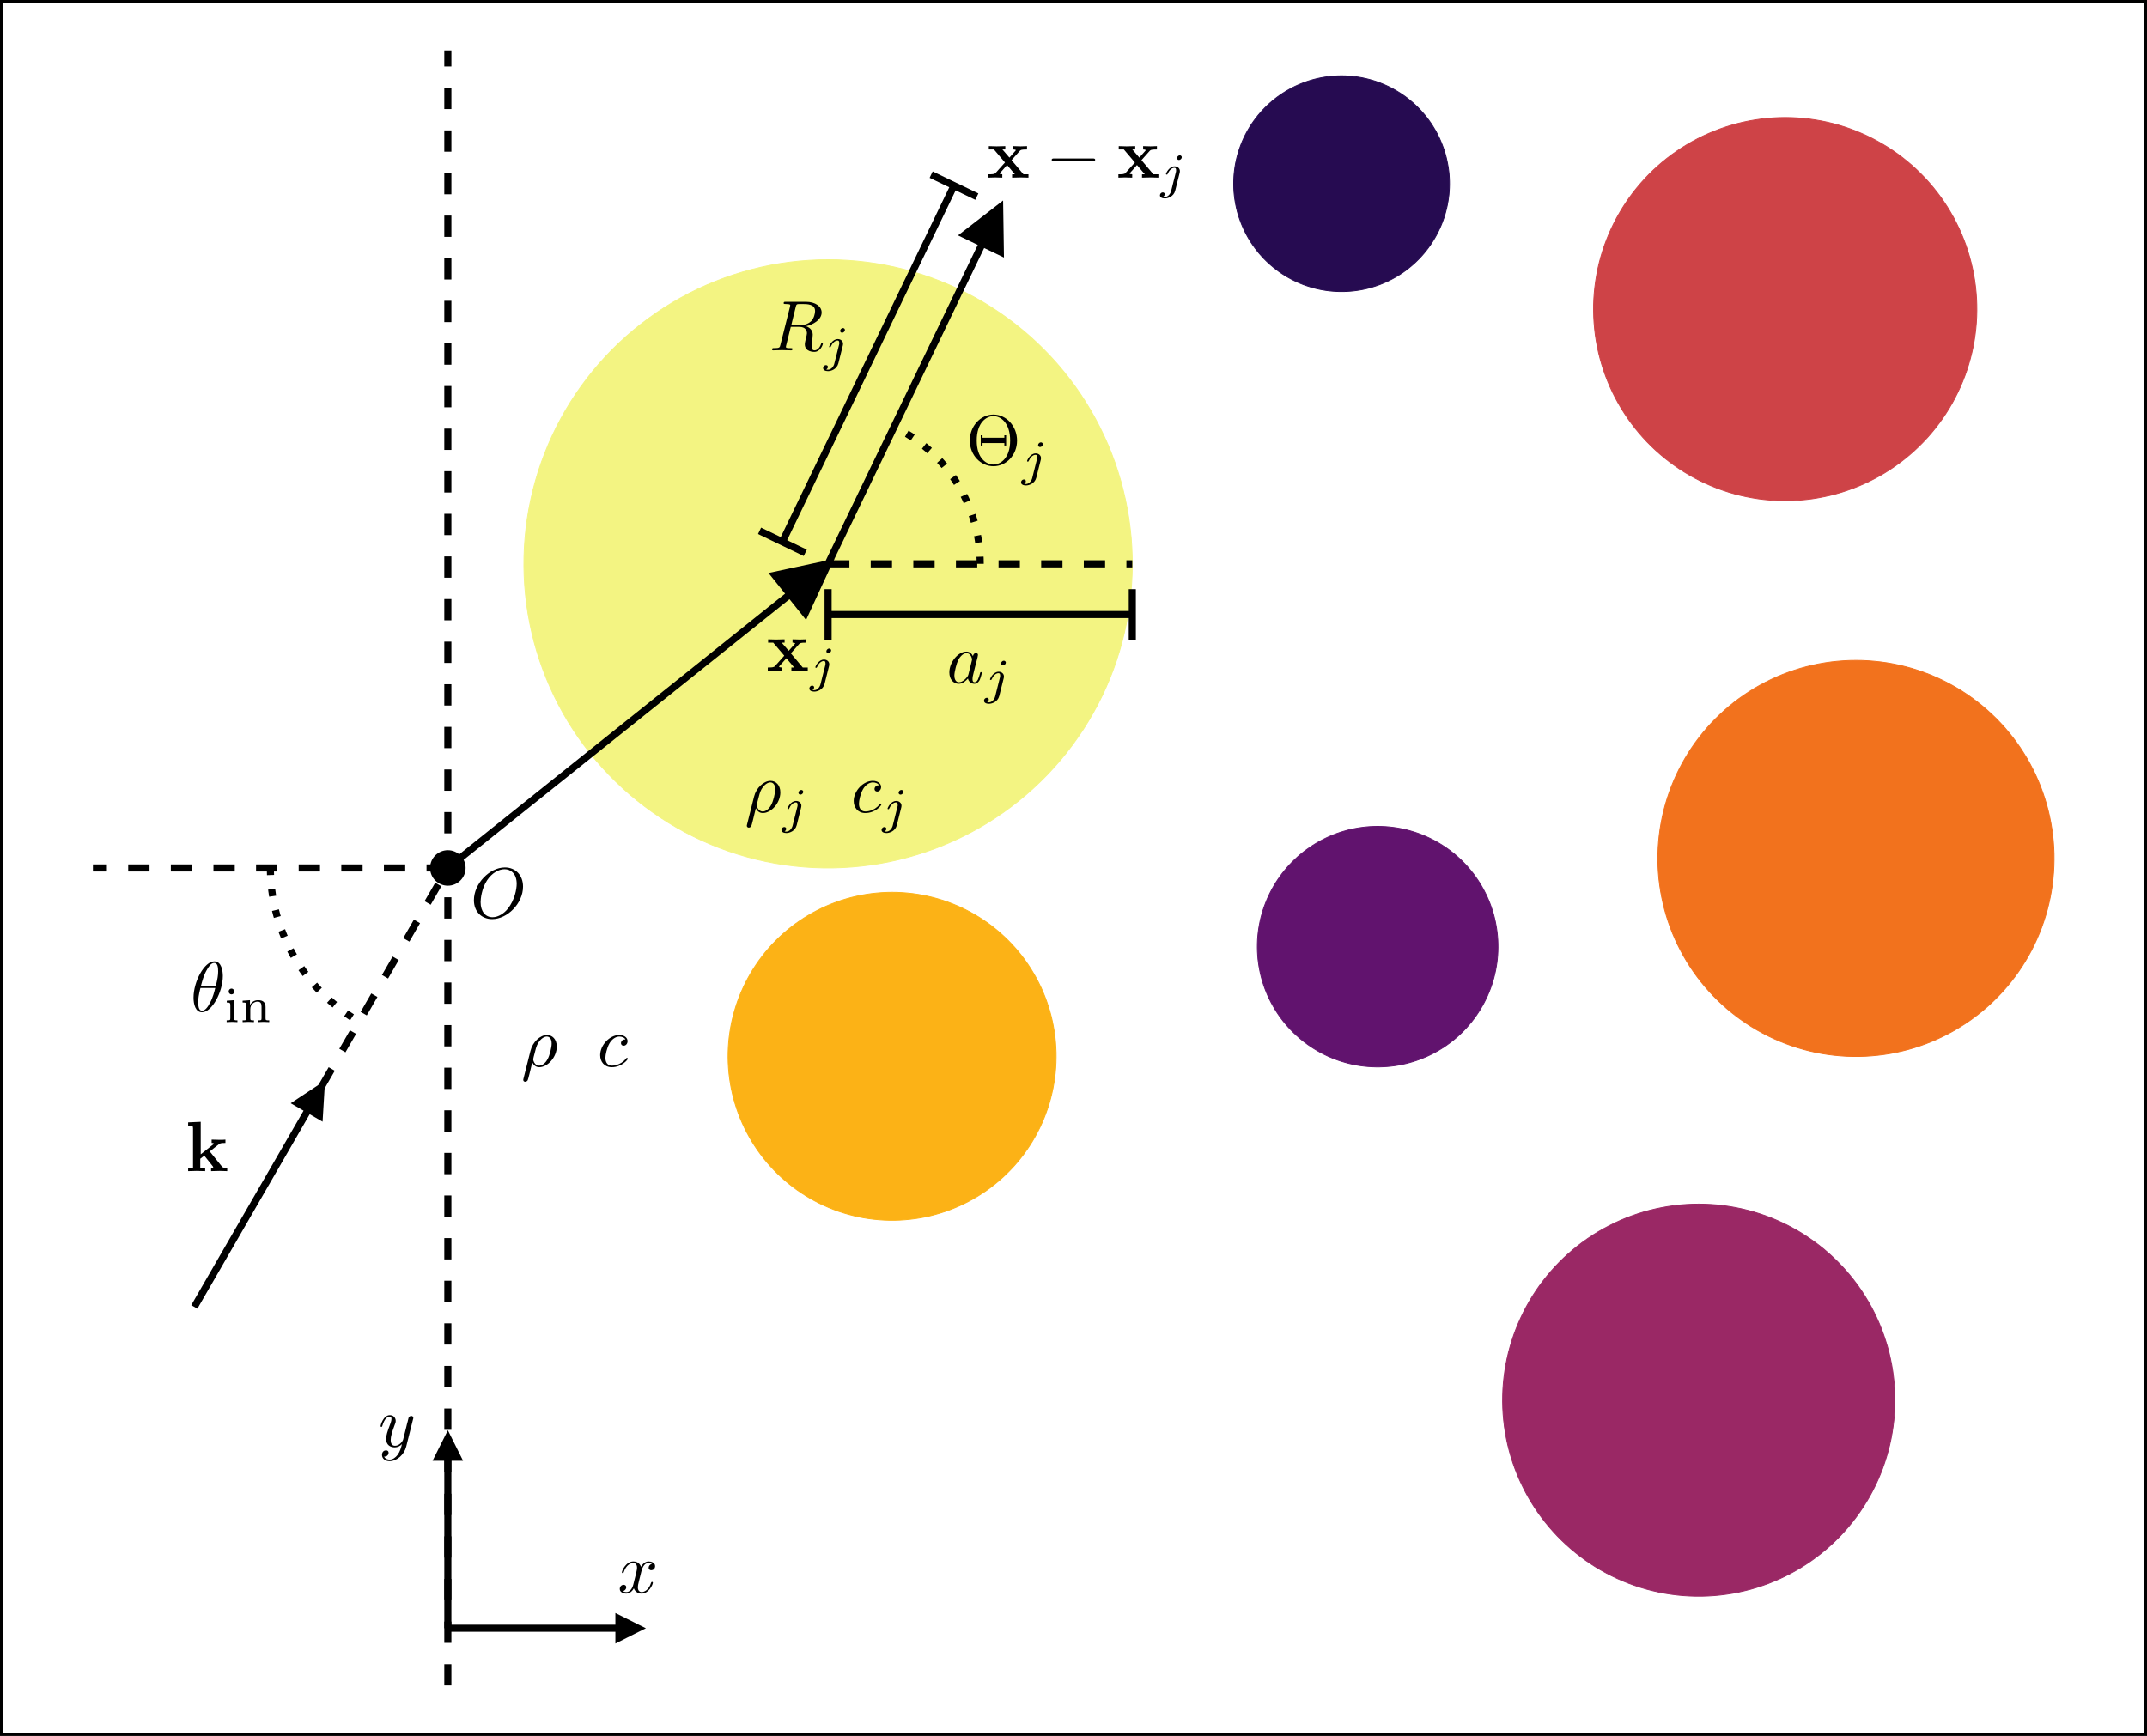 <?xml version="1.0" encoding="UTF-8"?>
<svg xmlns="http://www.w3.org/2000/svg" xmlns:xlink="http://www.w3.org/1999/xlink" width="301.169pt" height="243.571pt" viewBox="0 0 301.169 243.571" version="1.1">
<rect x="0" y="0" width="301.169" height="243.571" fill="#808080" stroke="none"/>
<defs>
<g>
<symbol overflow="visible" id="glyph-1512402361450844-0-0">
<path style="stroke:none;" d=""/>
</symbol>
<symbol overflow="visible" id="glyph-1512402361450844-0-1">
<path style="stroke:none;" d="M 0.328 1.719 C 0.297 1.844 0.297 1.859 0.297 1.891 C 0.297 2.031 0.406 2.156 0.578 2.156 C 0.781 2.156 0.906 1.969 0.922 1.938 C 0.984 1.859 1.297 0.516 1.562 -0.562 C 1.766 -0.156 2.078 0.109 2.547 0.109 C 3.719 0.109 5 -1.297 5 -2.781 C 5 -3.844 4.344 -4.406 3.625 -4.406 C 2.656 -4.406 1.609 -3.406 1.312 -2.188 Z M 2.547 -0.109 C 1.844 -0.109 1.688 -0.906 1.688 -1 C 1.688 -1.031 1.734 -1.234 1.766 -1.359 C 2.047 -2.484 2.141 -2.844 2.359 -3.234 C 2.797 -3.969 3.297 -4.188 3.594 -4.188 C 3.969 -4.188 4.281 -3.891 4.281 -3.203 C 4.281 -2.656 4 -1.547 3.734 -1.062 C 3.406 -0.422 2.922 -0.109 2.547 -0.109 Z M 2.547 -0.109 "/>
</symbol>
<symbol overflow="visible" id="glyph-1512402361450844-0-2">
<path style="stroke:none;" d="M 3.953 -3.781 C 3.781 -3.781 3.656 -3.781 3.516 -3.656 C 3.344 -3.5 3.328 -3.328 3.328 -3.266 C 3.328 -3.016 3.516 -2.906 3.703 -2.906 C 3.984 -2.906 4.25 -3.156 4.25 -3.547 C 4.25 -4.031 3.781 -4.406 3.078 -4.406 C 1.734 -4.406 0.406 -2.984 0.406 -1.578 C 0.406 -0.672 0.984 0.109 2.031 0.109 C 3.453 0.109 4.281 -0.953 4.281 -1.062 C 4.281 -1.125 4.234 -1.203 4.172 -1.203 C 4.109 -1.203 4.094 -1.172 4.031 -1.094 C 3.25 -0.109 2.156 -0.109 2.047 -0.109 C 1.422 -0.109 1.141 -0.594 1.141 -1.203 C 1.141 -1.609 1.344 -2.578 1.688 -3.188 C 2 -3.766 2.547 -4.188 3.094 -4.188 C 3.422 -4.188 3.812 -4.062 3.953 -3.781 Z M 3.953 -3.781 "/>
</symbol>
<symbol overflow="visible" id="glyph-1512402361450844-0-3">
<path style="stroke:none;" d="M 3.719 -3.766 C 3.531 -4.141 3.25 -4.406 2.797 -4.406 C 1.641 -4.406 0.406 -2.938 0.406 -1.484 C 0.406 -0.547 0.953 0.109 1.719 0.109 C 1.922 0.109 2.422 0.062 3.016 -0.641 C 3.094 -0.219 3.453 0.109 3.922 0.109 C 4.281 0.109 4.5 -0.125 4.672 -0.438 C 4.828 -0.797 4.969 -1.406 4.969 -1.422 C 4.969 -1.531 4.875 -1.531 4.844 -1.531 C 4.75 -1.531 4.734 -1.484 4.703 -1.344 C 4.531 -0.703 4.359 -0.109 3.953 -0.109 C 3.672 -0.109 3.656 -0.375 3.656 -0.562 C 3.656 -0.781 3.672 -0.875 3.781 -1.312 C 3.891 -1.719 3.906 -1.828 4 -2.203 L 4.359 -3.594 C 4.422 -3.875 4.422 -3.891 4.422 -3.938 C 4.422 -4.109 4.312 -4.203 4.141 -4.203 C 3.891 -4.203 3.75 -3.984 3.719 -3.766 Z M 3.078 -1.188 C 3.016 -1 3.016 -0.984 2.875 -0.812 C 2.438 -0.266 2.031 -0.109 1.75 -0.109 C 1.25 -0.109 1.109 -0.656 1.109 -1.047 C 1.109 -1.547 1.422 -2.766 1.656 -3.234 C 1.969 -3.812 2.406 -4.188 2.812 -4.188 C 3.453 -4.188 3.594 -3.375 3.594 -3.312 C 3.594 -3.25 3.578 -3.188 3.562 -3.141 Z M 3.078 -1.188 "/>
</symbol>
<symbol overflow="visible" id="glyph-1512402361450844-0-4">
<path style="stroke:none;" d="M 3.734 -6.125 C 3.797 -6.359 3.828 -6.453 4.016 -6.484 C 4.109 -6.5 4.422 -6.5 4.625 -6.5 C 5.328 -6.5 6.438 -6.5 6.438 -5.516 C 6.438 -5.172 6.281 -4.484 5.891 -4.094 C 5.625 -3.844 5.109 -3.516 4.203 -3.516 L 3.094 -3.516 Z M 5.172 -3.391 C 6.188 -3.609 7.359 -4.312 7.359 -5.312 C 7.359 -6.172 6.469 -6.812 5.156 -6.812 L 2.328 -6.812 C 2.125 -6.812 2.031 -6.812 2.031 -6.609 C 2.031 -6.5 2.125 -6.5 2.312 -6.5 C 2.328 -6.5 2.516 -6.5 2.688 -6.484 C 2.875 -6.453 2.953 -6.453 2.953 -6.312 C 2.953 -6.281 2.953 -6.25 2.922 -6.125 L 1.578 -0.781 C 1.484 -0.391 1.469 -0.312 0.672 -0.312 C 0.5 -0.312 0.406 -0.312 0.406 -0.109 C 0.406 0 0.531 0 0.547 0 C 0.828 0 1.531 -0.031 1.797 -0.031 C 2.078 -0.031 2.797 0 3.078 0 C 3.156 0 3.266 0 3.266 -0.203 C 3.266 -0.312 3.188 -0.312 2.984 -0.312 C 2.625 -0.312 2.344 -0.312 2.344 -0.484 C 2.344 -0.547 2.359 -0.594 2.375 -0.656 L 3.031 -3.297 L 4.219 -3.297 C 5.125 -3.297 5.297 -2.734 5.297 -2.391 C 5.297 -2.25 5.219 -1.938 5.156 -1.703 C 5.094 -1.422 5 -1.062 5 -0.859 C 5 0.219 6.203 0.219 6.328 0.219 C 7.172 0.219 7.531 -0.781 7.531 -0.922 C 7.531 -1.047 7.422 -1.047 7.406 -1.047 C 7.312 -1.047 7.297 -0.984 7.281 -0.906 C 7.031 -0.172 6.594 0 6.375 0 C 6.047 0 5.969 -0.219 5.969 -0.609 C 5.969 -0.922 6.031 -1.422 6.078 -1.75 C 6.094 -1.891 6.109 -2.078 6.109 -2.219 C 6.109 -2.984 5.438 -3.297 5.172 -3.391 Z M 5.172 -3.391 "/>
</symbol>
<symbol overflow="visible" id="glyph-1512402361450844-0-5">
<path style="stroke:none;" d="M 7.375 -4.344 C 7.375 -5.953 6.312 -7.031 4.828 -7.031 C 2.688 -7.031 0.484 -4.766 0.484 -2.438 C 0.484 -0.781 1.609 0.219 3.047 0.219 C 5.156 0.219 7.375 -1.969 7.375 -4.344 Z M 3.094 -0.047 C 2.109 -0.047 1.422 -0.844 1.422 -2.156 C 1.422 -2.609 1.562 -4.062 2.328 -5.219 C 3.016 -6.266 3.984 -6.781 4.781 -6.781 C 5.594 -6.781 6.484 -6.219 6.484 -4.734 C 6.484 -4.016 6.219 -2.469 5.234 -1.234 C 4.75 -0.625 3.938 -0.047 3.094 -0.047 Z M 3.094 -0.047 "/>
</symbol>
<symbol overflow="visible" id="glyph-1512402361450844-0-6">
<path style="stroke:none;" d="M 4.531 -4.984 C 4.531 -5.641 4.359 -7.031 3.344 -7.031 C 1.953 -7.031 0.422 -4.219 0.422 -1.938 C 0.422 -1 0.703 0.109 1.609 0.109 C 3.016 0.109 4.531 -2.75 4.531 -4.984 Z M 1.469 -3.625 C 1.641 -4.25 1.844 -5.047 2.25 -5.766 C 2.516 -6.25 2.875 -6.812 3.328 -6.812 C 3.812 -6.812 3.875 -6.172 3.875 -5.609 C 3.875 -5.109 3.797 -4.609 3.562 -3.625 Z M 3.469 -3.297 C 3.359 -2.844 3.156 -2 2.766 -1.281 C 2.422 -0.594 2.047 -0.109 1.609 -0.109 C 1.281 -0.109 1.078 -0.406 1.078 -1.328 C 1.078 -1.75 1.141 -2.328 1.391 -3.297 Z M 3.469 -3.297 "/>
</symbol>
<symbol overflow="visible" id="glyph-1512402361450844-0-7">
<path style="stroke:none;" d="M 4.844 -3.797 C 4.891 -3.938 4.891 -3.953 4.891 -4.031 C 4.891 -4.203 4.75 -4.297 4.594 -4.297 C 4.5 -4.297 4.344 -4.234 4.25 -4.094 C 4.234 -4.031 4.141 -3.734 4.109 -3.547 C 4.031 -3.297 3.969 -3.016 3.906 -2.75 L 3.453 -0.953 C 3.422 -0.812 2.984 -0.109 2.328 -0.109 C 1.828 -0.109 1.719 -0.547 1.719 -0.922 C 1.719 -1.375 1.891 -2 2.219 -2.875 C 2.375 -3.281 2.422 -3.391 2.422 -3.594 C 2.422 -4.031 2.109 -4.406 1.609 -4.406 C 0.656 -4.406 0.297 -2.953 0.297 -2.875 C 0.297 -2.766 0.391 -2.766 0.406 -2.766 C 0.516 -2.766 0.516 -2.797 0.562 -2.953 C 0.844 -3.891 1.234 -4.188 1.578 -4.188 C 1.656 -4.188 1.828 -4.188 1.828 -3.875 C 1.828 -3.625 1.719 -3.359 1.656 -3.172 C 1.25 -2.109 1.078 -1.547 1.078 -1.078 C 1.078 -0.188 1.703 0.109 2.297 0.109 C 2.688 0.109 3.016 -0.062 3.297 -0.344 C 3.172 0.172 3.047 0.672 2.656 1.203 C 2.391 1.531 2.016 1.828 1.562 1.828 C 1.422 1.828 0.969 1.797 0.797 1.406 C 0.953 1.406 1.094 1.406 1.219 1.281 C 1.328 1.203 1.422 1.062 1.422 0.875 C 1.422 0.562 1.156 0.531 1.062 0.531 C 0.828 0.531 0.5 0.688 0.5 1.172 C 0.5 1.672 0.938 2.047 1.562 2.047 C 2.578 2.047 3.609 1.141 3.891 0.016 Z M 4.844 -3.797 "/>
</symbol>
<symbol overflow="visible" id="glyph-1512402361450844-0-8">
<path style="stroke:none;" d="M 3.328 -3.016 C 3.391 -3.266 3.625 -4.188 4.312 -4.188 C 4.359 -4.188 4.609 -4.188 4.812 -4.062 C 4.531 -4 4.344 -3.766 4.344 -3.516 C 4.344 -3.359 4.453 -3.172 4.719 -3.172 C 4.938 -3.172 5.25 -3.344 5.25 -3.75 C 5.25 -4.266 4.672 -4.406 4.328 -4.406 C 3.75 -4.406 3.406 -3.875 3.281 -3.656 C 3.031 -4.312 2.5 -4.406 2.203 -4.406 C 1.172 -4.406 0.594 -3.125 0.594 -2.875 C 0.594 -2.766 0.703 -2.766 0.719 -2.766 C 0.797 -2.766 0.828 -2.797 0.844 -2.875 C 1.188 -3.938 1.844 -4.188 2.188 -4.188 C 2.375 -4.188 2.719 -4.094 2.719 -3.516 C 2.719 -3.203 2.547 -2.547 2.188 -1.141 C 2.031 -0.531 1.672 -0.109 1.234 -0.109 C 1.172 -0.109 0.953 -0.109 0.734 -0.234 C 0.984 -0.297 1.203 -0.5 1.203 -0.781 C 1.203 -1.047 0.984 -1.125 0.844 -1.125 C 0.531 -1.125 0.297 -0.875 0.297 -0.547 C 0.297 -0.094 0.781 0.109 1.219 0.109 C 1.891 0.109 2.25 -0.594 2.266 -0.641 C 2.391 -0.281 2.75 0.109 3.344 0.109 C 4.375 0.109 4.938 -1.172 4.938 -1.422 C 4.938 -1.531 4.859 -1.531 4.828 -1.531 C 4.734 -1.531 4.719 -1.484 4.688 -1.422 C 4.359 -0.344 3.688 -0.109 3.375 -0.109 C 2.984 -0.109 2.828 -0.422 2.828 -0.766 C 2.828 -0.984 2.875 -1.203 2.984 -1.641 Z M 3.328 -3.016 "/>
</symbol>
<symbol overflow="visible" id="glyph-1512402361450844-1-0">
<path style="stroke:none;" d=""/>
</symbol>
<symbol overflow="visible" id="glyph-1512402361450844-1-1">
<path style="stroke:none;" d="M 3.062 -4.359 C 3.062 -4.469 2.969 -4.625 2.781 -4.625 C 2.578 -4.625 2.391 -4.422 2.391 -4.234 C 2.391 -4.125 2.469 -3.969 2.672 -3.969 C 2.859 -3.969 3.062 -4.156 3.062 -4.359 Z M 1.578 0.344 C 1.469 0.828 1.094 1.219 0.688 1.219 C 0.594 1.219 0.516 1.219 0.438 1.188 C 0.609 1.094 0.672 0.938 0.672 0.828 C 0.672 0.656 0.531 0.578 0.391 0.578 C 0.188 0.578 0 0.766 0 0.984 C 0 1.25 0.266 1.422 0.688 1.422 C 1.109 1.422 1.922 1.172 2.141 0.328 L 2.766 -2.172 C 2.781 -2.25 2.797 -2.312 2.797 -2.422 C 2.797 -2.797 2.469 -3.078 2.062 -3.078 C 1.281 -3.078 0.844 -2.109 0.844 -2 C 0.844 -1.922 0.938 -1.922 0.953 -1.922 C 1.031 -1.922 1.047 -1.938 1.094 -2.047 C 1.266 -2.453 1.625 -2.875 2.031 -2.875 C 2.203 -2.875 2.266 -2.766 2.266 -2.531 C 2.266 -2.453 2.266 -2.359 2.25 -2.328 Z M 1.578 0.344 "/>
</symbol>
<symbol overflow="visible" id="glyph-1512402361450844-2-0">
<path style="stroke:none;" d=""/>
</symbol>
<symbol overflow="visible" id="glyph-1512402361450844-2-1">
<path style="stroke:none;" d="M 7.188 -3.375 C 7.188 -5.406 5.688 -7.031 3.875 -7.031 C 2.078 -7.031 0.562 -5.438 0.562 -3.375 C 0.562 -1.328 2.094 0.219 3.875 0.219 C 5.688 0.219 7.188 -1.359 7.188 -3.375 Z M 3.875 -0.016 C 2.891 -0.016 1.531 -0.875 1.531 -3.375 C 1.531 -5.938 2.906 -6.812 3.875 -6.812 C 4.875 -6.812 6.219 -5.906 6.219 -3.375 C 6.219 -0.844 4.812 -0.016 3.875 -0.016 Z M 5.656 -4.125 L 5.406 -4.125 L 5.406 -3.781 L 2.344 -3.781 L 2.344 -4.125 L 2.094 -4.125 L 2.094 -2.688 L 2.344 -2.688 L 2.344 -3.031 L 5.406 -3.031 L 5.406 -2.688 L 5.656 -2.688 Z M 5.656 -4.125 "/>
</symbol>
<symbol overflow="visible" id="glyph-1512402361450844-3-0">
<path style="stroke:none;" d=""/>
</symbol>
<symbol overflow="visible" id="glyph-1512402361450844-3-1">
<path style="stroke:none;" d="M 3.453 -2.453 L 4.609 -3.75 C 4.75 -3.891 4.812 -3.953 5.625 -3.953 L 5.625 -4.422 C 5.281 -4.406 4.766 -4.391 4.719 -4.391 C 4.469 -4.391 3.969 -4.422 3.688 -4.422 L 3.688 -3.953 C 3.828 -3.953 3.953 -3.938 4.062 -3.875 C 4.031 -3.812 4.031 -3.781 3.984 -3.75 L 3.156 -2.812 L 2.172 -3.953 L 2.578 -3.953 L 2.578 -4.422 C 2.312 -4.422 1.688 -4.391 1.359 -4.391 C 1.047 -4.391 0.594 -4.422 0.266 -4.422 L 0.266 -3.953 L 0.984 -3.953 L 2.531 -2.125 L 1.219 -0.656 C 1.062 -0.469 0.703 -0.469 0.219 -0.469 L 0.219 0 C 0.562 -0.016 1.094 -0.031 1.141 -0.031 C 1.391 -0.031 1.969 -0.016 2.156 0 L 2.156 -0.469 C 1.984 -0.469 1.797 -0.516 1.797 -0.578 C 1.797 -0.594 1.797 -0.594 1.859 -0.672 L 2.828 -1.766 L 3.922 -0.469 L 3.531 -0.469 L 3.531 0 C 3.797 -0.016 4.406 -0.031 4.734 -0.031 C 5.047 -0.031 5.5 -0.016 5.828 0 L 5.828 -0.469 L 5.125 -0.469 Z M 3.453 -2.453 "/>
</symbol>
<symbol overflow="visible" id="glyph-1512402361450844-3-2">
<path style="stroke:none;" d="M 2.141 -2.359 L 2.141 -6.922 L 0.375 -6.844 L 0.375 -6.375 C 0.984 -6.375 1.062 -6.375 1.062 -5.984 L 1.062 -0.469 L 0.375 -0.469 L 0.375 0 C 0.734 -0.016 1.203 -0.031 1.562 -0.031 C 1.938 -0.031 2.406 -0.016 2.766 0 L 2.766 -0.469 L 2.078 -0.469 L 2.078 -1.734 C 2.375 -1.969 2.453 -2.031 2.656 -2.156 L 3.656 -0.906 C 3.75 -0.781 3.906 -0.594 3.906 -0.562 C 3.906 -0.469 3.734 -0.469 3.594 -0.469 L 3.594 0 C 3.891 -0.016 4.766 -0.031 4.812 -0.031 C 5.172 -0.031 5.516 -0.016 5.859 0 L 5.859 -0.469 L 5.688 -0.469 C 5.25 -0.469 5.219 -0.516 5.094 -0.672 L 3.406 -2.766 L 4.703 -3.781 C 4.844 -3.891 4.938 -3.953 5.609 -3.953 L 5.609 -4.422 C 5.328 -4.391 5.078 -4.391 4.828 -4.391 C 4.562 -4.391 3.906 -4.422 3.672 -4.422 L 3.672 -3.953 C 3.906 -3.953 3.938 -3.922 4.016 -3.844 Z M 2.141 -2.359 "/>
</symbol>
<symbol overflow="visible" id="glyph-1512402361450844-4-0">
<path style="stroke:none;" d=""/>
</symbol>
<symbol overflow="visible" id="glyph-1512402361450844-4-1">
<path style="stroke:none;" d="M 6.562 -2.297 C 6.734 -2.297 6.922 -2.297 6.922 -2.5 C 6.922 -2.688 6.734 -2.688 6.562 -2.688 L 1.172 -2.688 C 1 -2.688 0.828 -2.688 0.828 -2.5 C 0.828 -2.297 1 -2.297 1.172 -2.297 Z M 6.562 -2.297 "/>
</symbol>
<symbol overflow="visible" id="glyph-1512402361450844-5-0">
<path style="stroke:none;" d=""/>
</symbol>
<symbol overflow="visible" id="glyph-1512402361450844-5-1">
<path style="stroke:none;" d="M 1.469 -4.297 C 1.469 -4.5 1.297 -4.703 1.062 -4.703 C 0.859 -4.703 0.672 -4.531 0.672 -4.297 C 0.672 -4.047 0.875 -3.891 1.062 -3.891 C 1.297 -3.891 1.469 -4.062 1.469 -4.297 Z M 0.406 -3 L 0.406 -2.75 C 0.844 -2.75 0.906 -2.703 0.906 -2.359 L 0.906 -0.547 C 0.906 -0.25 0.844 -0.25 0.391 -0.25 L 0.391 0 C 0.406 0 0.891 -0.031 1.172 -0.031 C 1.422 -0.031 1.672 -0.016 1.906 0 L 1.906 -0.25 C 1.5 -0.25 1.438 -0.25 1.438 -0.547 L 1.438 -3.078 Z M 0.406 -3 "/>
</symbol>
<symbol overflow="visible" id="glyph-1512402361450844-5-2">
<path style="stroke:none;" d="M 3.594 -2.109 C 3.594 -2.719 3.297 -3.078 2.547 -3.078 C 1.969 -3.078 1.609 -2.766 1.406 -2.391 L 1.406 -3.078 L 0.375 -3 L 0.375 -2.75 C 0.844 -2.75 0.906 -2.703 0.906 -2.359 L 0.906 -0.547 C 0.906 -0.25 0.828 -0.25 0.375 -0.25 L 0.375 0 C 0.391 0 0.875 -0.031 1.172 -0.031 C 1.422 -0.031 1.906 0 1.969 0 L 1.969 -0.25 C 1.516 -0.25 1.453 -0.25 1.453 -0.547 L 1.453 -1.812 C 1.453 -2.531 2.031 -2.875 2.484 -2.875 C 2.969 -2.875 3.031 -2.5 3.031 -2.141 L 3.031 -0.547 C 3.031 -0.25 2.969 -0.25 2.516 -0.25 L 2.516 0 C 2.531 0 3.016 -0.031 3.312 -0.031 C 3.562 -0.031 4.047 0 4.109 0 L 4.109 -0.25 C 3.656 -0.25 3.594 -0.25 3.594 -0.547 Z M 3.594 -2.109 "/>
</symbol>
</g>
<clipPath id="clip-1512402361450844-1">
  <path d="M 0 0 L 301 0 L 301 243.57 L 0 243.57 Z M 0 0 "/>
</clipPath>
<clipPath id="clip-1512402361450844-2">
  <path d="M 0 0 L 301.168 0 L 301.168 243.57 L 0 243.57 Z M 0 0 "/>
</clipPath>
<clipPath id="clip-1512402361450844-3">
  <path d="M 48 213 L 104 213 L 104 243.371 L 48 243.371 Z M 48 213 "/>
</clipPath>
</defs>
<g id="surface1">
<g clip-path="url(#clip-1512402361450844-1)" clip-rule="nonzero">
<path style=" stroke:none;fill-rule:nonzero;fill:rgb(100%,100%,100%);fill-opacity:1;" d="M 0.199 243.371 L 300.973 243.371 L 300.973 0.195 L 0.199 0.195 Z M 0.199 243.371 "/>
</g>
<g clip-path="url(#clip-1512402361450844-2)" clip-rule="nonzero">
<path style="fill:none;stroke-width:0.399;stroke-linecap:butt;stroke-linejoin:miter;stroke:rgb(0%,0%,0%);stroke-opacity:1;stroke-miterlimit:10;" d="M -4.583 0.003 L -4.583 243.179 L 296.191 243.179 L 296.191 0.003 Z M -4.583 0.003 " transform="matrix(1,0,0,-1,4.782,243.374)"/>
</g>
<path style="fill-rule:nonzero;fill:rgb(14.908%,4.546%,31.708%);fill-opacity:1;stroke-width:0.12;stroke-linecap:butt;stroke-linejoin:miter;stroke:rgb(14.908%,4.546%,31.708%);stroke-opacity:1;stroke-miterlimit:10;" d="M 183.405 232.737 L 183.882 232.729 L 184.359 232.71 L 184.835 232.671 L 185.312 232.616 L 185.784 232.55 L 186.257 232.468 L 186.722 232.37 L 187.187 232.257 L 187.648 232.132 L 188.105 231.991 L 188.558 231.835 L 189.003 231.663 L 189.445 231.479 L 189.882 231.284 L 190.308 231.073 L 190.73 230.847 L 191.144 230.608 L 191.554 230.358 L 191.952 230.097 L 192.343 229.819 L 192.722 229.53 L 193.093 229.229 L 193.456 228.921 L 193.808 228.597 L 194.152 228.261 L 194.484 227.917 L 194.804 227.561 L 195.113 227.198 L 195.409 226.823 L 195.695 226.44 L 195.968 226.05 L 196.226 225.647 L 196.476 225.237 L 196.71 224.823 L 196.929 224.397 L 197.14 223.968 L 197.331 223.53 L 197.511 223.089 L 197.679 222.64 L 197.831 222.186 L 197.968 221.729 L 198.093 221.269 L 198.198 220.804 L 198.292 220.335 L 198.374 219.862 L 198.437 219.39 L 198.488 218.913 L 198.519 218.436 L 198.538 217.96 L 198.542 217.479 L 198.53 217.003 L 198.503 216.526 L 198.464 216.05 L 198.405 215.577 L 198.335 215.104 L 198.249 214.632 L 198.148 214.167 L 198.03 213.702 L 197.902 213.241 L 197.757 212.788 L 197.597 212.335 L 197.425 211.89 L 197.238 211.452 L 197.034 211.019 L 196.823 210.589 L 196.593 210.171 L 196.351 209.757 L 196.097 209.354 L 195.831 208.956 L 195.554 208.569 L 195.261 208.19 L 194.96 207.819 L 194.644 207.46 L 194.32 207.108 L 193.98 206.772 L 193.636 206.44 L 193.277 206.124 L 192.909 205.819 L 192.534 205.526 L 192.148 205.241 L 191.753 204.972 L 191.351 204.714 L 190.941 204.472 L 190.523 204.241 L 190.097 204.022 L 189.663 203.819 L 189.226 203.628 L 188.78 203.448 L 188.331 203.288 L 187.878 203.14 L 187.417 203.003 L 186.956 202.886 L 186.491 202.78 L 186.019 202.69 L 185.55 202.616 L 185.073 202.554 L 184.597 202.511 L 184.12 202.479 L 183.644 202.464 L 183.167 202.464 L 182.687 202.479 L 182.21 202.511 L 181.734 202.554 L 181.261 202.616 L 180.788 202.69 L 180.32 202.78 L 179.855 202.886 L 179.39 203.003 L 178.933 203.14 L 178.48 203.288 L 178.027 203.448 L 177.585 203.628 L 177.148 203.819 L 176.714 204.022 L 176.288 204.241 L 175.87 204.472 L 175.46 204.714 L 175.058 204.972 L 174.663 205.241 L 174.277 205.526 L 173.902 205.819 L 173.534 206.124 L 173.175 206.44 L 172.827 206.772 L 172.491 207.108 L 172.167 207.46 L 171.851 207.819 L 171.55 208.19 L 171.257 208.569 L 170.98 208.956 L 170.71 209.354 L 170.456 209.757 L 170.218 210.171 L 169.988 210.589 L 169.773 211.019 L 169.573 211.452 L 169.386 211.89 L 169.214 212.335 L 169.054 212.788 L 168.909 213.241 L 168.777 213.702 L 168.663 214.167 L 168.562 214.632 L 168.476 215.104 L 168.402 215.577 L 168.347 216.05 L 168.304 216.526 L 168.28 217.003 L 168.269 217.479 L 168.273 217.96 L 168.292 218.436 L 168.323 218.913 L 168.374 219.39 L 168.437 219.862 L 168.515 220.335 L 168.609 220.804 L 168.718 221.269 L 168.843 221.729 L 168.98 222.186 L 169.132 222.64 L 169.296 223.089 L 169.476 223.53 L 169.671 223.968 L 169.878 224.397 L 170.101 224.823 L 170.335 225.237 L 170.581 225.647 L 170.843 226.05 L 171.116 226.44 L 171.402 226.823 L 171.698 227.198 L 172.007 227.561 L 172.327 227.917 L 172.659 228.261 L 172.999 228.597 L 173.355 228.921 L 173.714 229.229 L 174.089 229.53 L 174.468 229.819 L 174.859 230.097 L 175.257 230.358 L 175.663 230.608 L 176.077 230.847 L 176.499 231.073 L 176.929 231.284 L 177.366 231.479 L 177.804 231.663 L 178.253 231.835 L 178.706 231.991 L 179.159 232.132 L 179.62 232.257 L 180.085 232.37 L 180.554 232.468 L 181.027 232.55 L 181.499 232.616 L 181.972 232.671 L 182.448 232.71 L 182.929 232.729 L 183.405 232.737 " transform="matrix(1,0,0,-1,4.782,243.374)"/>
<path style="fill-rule:nonzero;fill:rgb(37.9%,7.625%,43.271%);fill-opacity:1;stroke-width:0.12;stroke-linecap:butt;stroke-linejoin:miter;stroke:rgb(37.9%,7.625%,43.271%);stroke-opacity:1;stroke-miterlimit:10;" d="M 188.468 127.425 L 188.999 127.413 L 189.534 127.39 L 190.066 127.347 L 190.593 127.288 L 191.12 127.214 L 191.648 127.12 L 192.167 127.015 L 192.687 126.89 L 193.198 126.745 L 193.71 126.589 L 194.214 126.417 L 194.71 126.226 L 195.202 126.022 L 195.687 125.8 L 196.167 125.565 L 196.636 125.315 L 197.097 125.05 L 197.55 124.769 L 197.995 124.476 L 198.433 124.167 L 198.855 123.847 L 199.273 123.515 L 199.675 123.167 L 200.07 122.804 L 200.448 122.433 L 200.82 122.05 L 201.175 121.655 L 201.519 121.245 L 201.851 120.831 L 202.167 120.401 L 202.472 119.964 L 202.765 119.519 L 203.038 119.061 L 203.3 118.597 L 203.546 118.124 L 203.78 117.647 L 203.995 117.159 L 204.198 116.667 L 204.382 116.167 L 204.55 115.659 L 204.706 115.151 L 204.843 114.636 L 204.964 114.116 L 205.066 113.593 L 205.155 113.069 L 205.226 112.542 L 205.28 112.011 L 205.32 111.479 L 205.339 110.948 L 205.343 110.413 L 205.331 109.882 L 205.304 109.351 L 205.257 108.819 L 205.195 108.288 L 205.113 107.761 L 205.019 107.237 L 204.905 106.718 L 204.777 106.202 L 204.632 105.686 L 204.468 105.179 L 204.292 104.679 L 204.097 104.183 L 203.89 103.69 L 203.663 103.206 L 203.425 102.729 L 203.171 102.265 L 202.902 101.804 L 202.62 101.351 L 202.323 100.909 L 202.011 100.476 L 201.687 100.054 L 201.347 99.644 L 200.999 99.241 L 200.636 98.851 L 200.261 98.472 L 199.874 98.108 L 199.476 97.753 L 199.066 97.413 L 198.644 97.085 L 198.214 96.769 L 197.777 96.468 L 197.327 96.183 L 196.866 95.909 L 196.402 95.651 L 195.929 95.409 L 195.445 95.179 L 194.956 94.968 L 194.464 94.772 L 193.96 94.589 L 193.456 94.425 L 192.945 94.276 L 192.429 94.14 L 191.909 94.026 L 191.386 93.925 L 190.859 93.839 L 190.331 93.772 L 189.8 93.722 L 189.269 93.69 L 188.734 93.671 L 188.202 93.671 L 187.671 93.69 L 187.136 93.722 L 186.609 93.772 L 186.077 93.839 L 185.554 93.925 L 185.03 94.026 L 184.511 94.14 L 183.991 94.276 L 183.484 94.425 L 182.976 94.589 L 182.476 94.772 L 181.98 94.968 L 181.491 95.179 L 181.011 95.409 L 180.534 95.651 L 180.07 95.909 L 179.613 96.183 L 179.163 96.468 L 178.722 96.769 L 178.292 97.085 L 177.87 97.413 L 177.464 97.753 L 177.066 98.108 L 176.679 98.472 L 176.3 98.851 L 175.937 99.241 L 175.589 99.644 L 175.249 100.054 L 174.925 100.476 L 174.613 100.909 L 174.316 101.351 L 174.034 101.804 L 173.765 102.265 L 173.511 102.729 L 173.273 103.206 L 173.046 103.69 L 172.839 104.183 L 172.644 104.679 L 172.468 105.179 L 172.308 105.686 L 172.159 106.202 L 172.03 106.718 L 171.921 107.237 L 171.823 107.761 L 171.745 108.288 L 171.679 108.819 L 171.636 109.351 L 171.605 109.882 L 171.593 110.413 L 171.597 110.948 L 171.616 111.479 L 171.655 112.011 L 171.71 112.542 L 171.78 113.069 L 171.87 113.593 L 171.972 114.116 L 172.093 114.636 L 172.234 115.151 L 172.386 115.659 L 172.554 116.167 L 172.741 116.667 L 172.941 117.159 L 173.159 117.647 L 173.39 118.124 L 173.636 118.597 L 173.898 119.061 L 174.175 119.519 L 174.464 119.964 L 174.769 120.401 L 175.085 120.831 L 175.417 121.245 L 175.761 121.655 L 176.12 122.05 L 176.488 122.433 L 176.87 122.804 L 177.261 123.167 L 177.667 123.515 L 178.081 123.847 L 178.507 124.167 L 178.941 124.476 L 179.386 124.769 L 179.839 125.05 L 180.3 125.315 L 180.773 125.565 L 181.249 125.8 L 181.734 126.022 L 182.226 126.226 L 182.726 126.417 L 183.23 126.589 L 183.738 126.745 L 184.249 126.89 L 184.769 127.015 L 185.292 127.12 L 185.816 127.214 L 186.343 127.288 L 186.87 127.347 L 187.402 127.39 L 187.937 127.413 L 188.468 127.425 " transform="matrix(1,0,0,-1,4.782,243.374)"/>
<path style="fill-rule:nonzero;fill:rgb(60.312%,15.714%,39.589%);fill-opacity:1;stroke-width:0.12;stroke-linecap:butt;stroke-linejoin:miter;stroke:rgb(60.312%,15.714%,39.589%);stroke-opacity:1;stroke-miterlimit:10;" d="M 233.507 74.425 L 234.374 74.413 L 235.245 74.37 L 236.109 74.304 L 236.972 74.206 L 237.831 74.085 L 238.687 73.933 L 239.538 73.757 L 240.382 73.554 L 241.222 73.323 L 242.05 73.065 L 242.874 72.784 L 243.683 72.476 L 244.488 72.14 L 245.277 71.78 L 246.058 71.397 L 246.823 70.987 L 247.577 70.558 L 248.316 70.101 L 249.042 69.62 L 249.749 69.12 L 250.445 68.597 L 251.12 68.05 L 251.777 67.483 L 252.417 66.897 L 253.038 66.292 L 253.64 65.663 L 254.222 65.019 L 254.784 64.354 L 255.323 63.675 L 255.843 62.979 L 256.339 62.265 L 256.812 61.538 L 257.261 60.796 L 257.691 60.038 L 258.089 59.269 L 258.468 58.483 L 258.823 57.69 L 259.148 56.886 L 259.452 56.073 L 259.726 55.249 L 259.98 54.417 L 260.202 53.577 L 260.398 52.733 L 260.57 51.878 L 260.714 51.022 L 260.827 50.163 L 260.917 49.3 L 260.98 48.433 L 261.015 47.565 L 261.019 46.694 L 260.999 45.827 L 260.952 44.96 L 260.878 44.093 L 260.773 43.229 L 260.644 42.374 L 260.488 41.519 L 260.304 40.667 L 260.093 39.827 L 259.855 38.991 L 259.593 38.163 L 259.304 37.343 L 258.988 36.534 L 258.648 35.733 L 258.284 34.948 L 257.894 34.171 L 257.48 33.405 L 257.038 32.655 L 256.577 31.921 L 256.093 31.198 L 255.585 30.495 L 255.058 29.808 L 254.507 29.136 L 253.933 28.479 L 253.343 27.843 L 252.73 27.229 L 252.101 26.632 L 251.448 26.054 L 250.784 25.499 L 250.097 24.964 L 249.398 24.452 L 248.679 23.96 L 247.948 23.491 L 247.202 23.05 L 246.441 22.628 L 245.667 22.233 L 244.882 21.858 L 244.085 21.515 L 243.28 21.19 L 242.464 20.897 L 241.636 20.628 L 240.804 20.382 L 239.96 20.167 L 239.116 19.976 L 238.261 19.811 L 237.402 19.675 L 236.542 19.565 L 235.675 19.483 L 234.812 19.429 L 233.941 19.401 L 233.073 19.401 L 232.206 19.429 L 231.339 19.483 L 230.472 19.565 L 229.613 19.675 L 228.753 19.811 L 227.902 19.976 L 227.054 20.167 L 226.21 20.382 L 225.378 20.628 L 224.554 20.897 L 223.734 21.19 L 222.929 21.515 L 222.132 21.858 L 221.347 22.233 L 220.573 22.628 L 219.812 23.05 L 219.066 23.491 L 218.335 23.96 L 217.616 24.452 L 216.917 24.964 L 216.234 25.499 L 215.566 26.054 L 214.913 26.632 L 214.284 27.229 L 213.671 27.843 L 213.081 28.479 L 212.507 29.136 L 211.956 29.808 L 211.429 30.495 L 210.921 31.198 L 210.437 31.921 L 209.976 32.655 L 209.534 33.405 L 209.12 34.171 L 208.734 34.948 L 208.366 35.733 L 208.027 36.534 L 207.71 37.343 L 207.421 38.163 L 207.159 38.991 L 206.921 39.827 L 206.71 40.667 L 206.527 41.519 L 206.37 42.374 L 206.241 43.229 L 206.14 44.093 L 206.062 44.96 L 206.015 45.827 L 205.995 46.694 L 206.003 47.565 L 206.034 48.433 L 206.097 49.3 L 206.187 50.163 L 206.304 51.022 L 206.445 51.878 L 206.616 52.733 L 206.812 53.577 L 207.038 54.417 L 207.288 55.249 L 207.562 56.073 L 207.866 56.886 L 208.195 57.69 L 208.546 58.483 L 208.925 59.269 L 209.327 60.038 L 209.753 60.796 L 210.202 61.538 L 210.675 62.265 L 211.171 62.979 L 211.691 63.675 L 212.23 64.354 L 212.792 65.019 L 213.374 65.663 L 213.976 66.292 L 214.597 66.897 L 215.238 67.483 L 215.898 68.05 L 216.573 68.597 L 217.265 69.12 L 217.976 69.62 L 218.698 70.101 L 219.437 70.558 L 220.191 70.987 L 220.96 71.397 L 221.738 71.78 L 222.53 72.14 L 223.331 72.476 L 224.144 72.784 L 224.964 73.065 L 225.792 73.323 L 226.632 73.554 L 227.476 73.757 L 228.327 73.933 L 229.183 74.085 L 230.042 74.206 L 230.905 74.304 L 231.773 74.37 L 232.64 74.413 L 233.507 74.425 " transform="matrix(1,0,0,-1,4.782,243.374)"/>
<path style="fill-rule:nonzero;fill:rgb(80.707%,26.27%,27.888%);fill-opacity:1;stroke-width:0.12;stroke-linecap:butt;stroke-linejoin:miter;stroke:rgb(80.707%,26.27%,27.888%);stroke-opacity:1;stroke-miterlimit:10;" d="M 245.636 226.886 L 246.484 226.874 L 247.331 226.831 L 248.179 226.765 L 249.023 226.671 L 249.863 226.55 L 250.698 226.405 L 251.53 226.233 L 252.355 226.034 L 253.171 225.808 L 253.984 225.558 L 254.784 225.28 L 255.581 224.979 L 256.363 224.651 L 257.136 224.304 L 257.898 223.925 L 258.648 223.526 L 259.382 223.104 L 260.105 222.659 L 260.812 222.19 L 261.507 221.702 L 262.183 221.19 L 262.843 220.655 L 263.488 220.104 L 264.113 219.53 L 264.722 218.936 L 265.308 218.323 L 265.878 217.694 L 266.425 217.046 L 266.952 216.382 L 267.46 215.702 L 267.945 215.003 L 268.409 214.292 L 268.847 213.565 L 269.265 212.827 L 269.656 212.073 L 270.027 211.311 L 270.37 210.534 L 270.691 209.749 L 270.988 208.952 L 271.257 208.147 L 271.499 207.335 L 271.718 206.515 L 271.913 205.686 L 272.077 204.854 L 272.218 204.019 L 272.331 203.179 L 272.417 202.331 L 272.48 201.487 L 272.511 200.64 L 272.519 199.788 L 272.499 198.94 L 272.452 198.093 L 272.378 197.249 L 272.277 196.405 L 272.152 195.565 L 271.999 194.729 L 271.82 193.901 L 271.613 193.077 L 271.382 192.261 L 271.124 191.452 L 270.843 190.651 L 270.534 189.858 L 270.202 189.081 L 269.843 188.308 L 269.464 187.55 L 269.058 186.804 L 268.632 186.073 L 268.179 185.354 L 267.706 184.647 L 267.21 183.96 L 266.691 183.288 L 266.156 182.632 L 265.597 181.991 L 265.019 181.37 L 264.421 180.769 L 263.804 180.183 L 263.167 179.62 L 262.515 179.077 L 261.847 178.554 L 261.163 178.054 L 260.46 177.573 L 259.745 177.116 L 259.015 176.683 L 258.273 176.272 L 257.519 175.886 L 256.749 175.522 L 255.972 175.183 L 255.183 174.87 L 254.386 174.581 L 253.577 174.315 L 252.765 174.077 L 251.945 173.866 L 251.113 173.683 L 250.28 173.522 L 249.441 173.386 L 248.601 173.28 L 247.757 173.202 L 246.909 173.147 L 246.062 173.12 L 245.21 173.12 L 244.363 173.147 L 243.515 173.202 L 242.671 173.28 L 241.827 173.386 L 240.991 173.522 L 240.155 173.683 L 239.327 173.866 L 238.507 174.077 L 237.691 174.315 L 236.886 174.581 L 236.085 174.87 L 235.3 175.183 L 234.519 175.522 L 233.753 175.886 L 232.999 176.272 L 232.253 176.683 L 231.527 177.116 L 230.808 177.573 L 230.109 178.054 L 229.425 178.554 L 228.753 179.077 L 228.105 179.62 L 227.468 180.183 L 226.851 180.769 L 226.253 181.37 L 225.675 181.991 L 225.116 182.632 L 224.577 183.288 L 224.062 183.96 L 223.566 184.647 L 223.093 185.354 L 222.64 186.073 L 222.214 186.804 L 221.808 187.55 L 221.425 188.308 L 221.07 189.081 L 220.738 189.858 L 220.429 190.651 L 220.148 191.452 L 219.89 192.261 L 219.659 193.077 L 219.452 193.901 L 219.273 194.729 L 219.12 195.565 L 218.991 196.405 L 218.894 197.249 L 218.82 198.093 L 218.773 198.94 L 218.753 199.788 L 218.757 200.64 L 218.792 201.487 L 218.851 202.331 L 218.941 203.179 L 219.054 204.019 L 219.195 204.854 L 219.359 205.686 L 219.55 206.515 L 219.769 207.335 L 220.015 208.147 L 220.284 208.952 L 220.581 209.749 L 220.902 210.534 L 221.245 211.311 L 221.613 212.073 L 222.007 212.827 L 222.425 213.565 L 222.863 214.292 L 223.327 215.003 L 223.812 215.702 L 224.316 216.382 L 224.847 217.046 L 225.394 217.694 L 225.96 218.323 L 226.55 218.936 L 227.159 219.53 L 227.784 220.104 L 228.425 220.655 L 229.089 221.19 L 229.765 221.702 L 230.456 222.19 L 231.167 222.659 L 231.89 223.104 L 232.624 223.526 L 233.374 223.925 L 234.136 224.304 L 234.909 224.651 L 235.691 224.979 L 236.484 225.28 L 237.288 225.558 L 238.097 225.808 L 238.917 226.034 L 239.741 226.233 L 240.573 226.405 L 241.409 226.55 L 242.249 226.671 L 243.093 226.765 L 243.941 226.831 L 244.788 226.874 L 245.636 226.886 " transform="matrix(1,0,0,-1,4.782,243.374)"/>
<path style="fill-rule:nonzero;fill:rgb(94.695%,44.919%,11.525%);fill-opacity:1;stroke-width:0.12;stroke-linecap:butt;stroke-linejoin:miter;stroke:rgb(94.695%,44.919%,11.525%);stroke-opacity:1;stroke-miterlimit:10;" d="M 255.562 150.714 L 256.441 150.702 L 257.316 150.659 L 258.191 150.589 L 259.062 150.495 L 259.933 150.37 L 260.796 150.218 L 261.656 150.038 L 262.507 149.831 L 263.355 149.601 L 264.191 149.339 L 265.023 149.054 L 265.843 148.745 L 266.652 148.405 L 267.452 148.042 L 268.238 147.655 L 269.011 147.241 L 269.773 146.808 L 270.519 146.347 L 271.253 145.862 L 271.968 145.354 L 272.667 144.827 L 273.351 144.276 L 274.015 143.702 L 274.663 143.108 L 275.292 142.499 L 275.898 141.866 L 276.488 141.214 L 277.054 140.542 L 277.601 139.854 L 278.124 139.151 L 278.624 138.433 L 279.101 137.694 L 279.558 136.944 L 279.988 136.183 L 280.394 135.405 L 280.777 134.612 L 281.132 133.811 L 281.464 132.999 L 281.769 132.175 L 282.046 131.343 L 282.3 130.503 L 282.527 129.655 L 282.726 128.804 L 282.898 127.94 L 283.042 127.077 L 283.159 126.206 L 283.249 125.335 L 283.312 124.46 L 283.347 123.581 L 283.351 122.706 L 283.331 121.827 L 283.284 120.952 L 283.206 120.077 L 283.105 119.206 L 282.972 118.339 L 282.816 117.476 L 282.628 116.616 L 282.417 115.769 L 282.175 114.921 L 281.909 114.085 L 281.62 113.261 L 281.3 112.44 L 280.956 111.636 L 280.589 110.839 L 280.195 110.054 L 279.777 109.284 L 279.331 108.526 L 278.866 107.78 L 278.378 107.054 L 277.863 106.343 L 277.331 105.647 L 276.773 104.968 L 276.195 104.308 L 275.597 103.663 L 274.98 103.042 L 274.343 102.44 L 273.687 101.854 L 273.011 101.296 L 272.32 100.753 L 271.613 100.237 L 270.89 99.741 L 270.148 99.269 L 269.394 98.819 L 268.628 98.397 L 267.847 97.995 L 267.054 97.62 L 266.249 97.269 L 265.433 96.944 L 264.609 96.647 L 263.773 96.374 L 262.933 96.128 L 262.081 95.909 L 261.226 95.718 L 260.366 95.55 L 259.499 95.413 L 258.628 95.304 L 257.753 95.222 L 256.878 95.163 L 256.003 95.136 L 255.124 95.136 L 254.245 95.163 L 253.37 95.222 L 252.499 95.304 L 251.628 95.413 L 250.761 95.55 L 249.898 95.718 L 249.042 95.909 L 248.195 96.128 L 247.351 96.374 L 246.519 96.647 L 245.691 96.944 L 244.878 97.269 L 244.073 97.62 L 243.28 97.995 L 242.499 98.397 L 241.73 98.819 L 240.976 99.269 L 240.238 99.741 L 239.515 100.237 L 238.804 100.753 L 238.113 101.296 L 237.441 101.854 L 236.784 102.44 L 236.148 103.042 L 235.527 103.663 L 234.929 104.308 L 234.351 104.968 L 233.796 105.647 L 233.261 106.343 L 232.749 107.054 L 232.261 107.78 L 231.792 108.526 L 231.351 109.284 L 230.933 110.054 L 230.538 110.839 L 230.167 111.636 L 229.823 112.44 L 229.507 113.261 L 229.214 114.085 L 228.948 114.921 L 228.71 115.769 L 228.499 116.616 L 228.312 117.476 L 228.152 118.339 L 228.023 119.206 L 227.917 120.077 L 227.843 120.952 L 227.792 121.827 L 227.773 122.706 L 227.78 123.581 L 227.816 124.46 L 227.878 125.335 L 227.968 126.206 L 228.085 127.077 L 228.23 127.94 L 228.402 128.804 L 228.601 129.655 L 228.827 130.503 L 229.077 131.343 L 229.359 132.175 L 229.663 132.999 L 229.995 133.811 L 230.351 134.612 L 230.734 135.405 L 231.14 136.183 L 231.57 136.944 L 232.023 137.694 L 232.503 138.433 L 233.003 139.151 L 233.527 139.854 L 234.073 140.542 L 234.64 141.214 L 235.226 141.866 L 235.835 142.499 L 236.464 143.108 L 237.109 143.702 L 237.773 144.276 L 238.456 144.827 L 239.155 145.354 L 239.874 145.862 L 240.605 146.347 L 241.351 146.808 L 242.113 147.241 L 242.886 147.655 L 243.675 148.042 L 244.472 148.405 L 245.284 148.745 L 246.105 149.054 L 246.933 149.339 L 247.773 149.601 L 248.616 149.831 L 249.472 150.038 L 250.331 150.218 L 251.195 150.37 L 252.062 150.495 L 252.933 150.589 L 253.808 150.659 L 254.687 150.702 L 255.562 150.714 " transform="matrix(1,0,0,-1,4.782,243.374)"/>
<path style="fill-rule:nonzero;fill:rgb(98.711%,69.794%,8.774%);fill-opacity:1;stroke-width:0.12;stroke-linecap:butt;stroke-linejoin:miter;stroke:rgb(98.711%,69.794%,8.774%);stroke-opacity:1;stroke-miterlimit:10;" d="M 120.359 118.171 L 121.085 118.159 L 121.808 118.124 L 122.534 118.065 L 123.257 117.987 L 123.976 117.882 L 124.691 117.757 L 125.402 117.608 L 126.109 117.44 L 126.808 117.245 L 127.503 117.034 L 128.191 116.796 L 128.866 116.538 L 129.538 116.257 L 130.198 115.96 L 130.851 115.636 L 131.491 115.296 L 132.124 114.933 L 132.741 114.554 L 133.347 114.151 L 133.941 113.733 L 134.519 113.296 L 135.085 112.839 L 135.636 112.366 L 136.171 111.874 L 136.691 111.366 L 137.195 110.843 L 137.683 110.304 L 138.152 109.749 L 138.605 109.179 L 139.038 108.597 L 139.452 107.999 L 139.847 107.39 L 140.222 106.769 L 140.581 106.136 L 140.917 105.491 L 141.234 104.839 L 141.527 104.175 L 141.8 103.503 L 142.054 102.819 L 142.284 102.132 L 142.495 101.436 L 142.683 100.733 L 142.847 100.026 L 142.988 99.315 L 143.109 98.597 L 143.206 97.878 L 143.28 97.155 L 143.331 96.433 L 143.363 95.706 L 143.366 94.979 L 143.351 94.253 L 143.308 93.526 L 143.245 92.804 L 143.159 92.081 L 143.05 91.362 L 142.921 90.647 L 142.765 89.94 L 142.589 89.233 L 142.394 88.534 L 142.171 87.843 L 141.929 87.159 L 141.667 86.479 L 141.382 85.811 L 141.077 85.151 L 140.749 84.503 L 140.405 83.866 L 140.038 83.237 L 139.652 82.624 L 139.245 82.019 L 138.823 81.429 L 138.378 80.854 L 137.917 80.292 L 137.441 79.745 L 136.945 79.214 L 136.433 78.698 L 135.905 78.198 L 135.363 77.718 L 134.804 77.253 L 134.234 76.804 L 133.648 76.374 L 133.046 75.964 L 132.433 75.573 L 131.808 75.202 L 131.175 74.851 L 130.527 74.519 L 129.87 74.21 L 129.206 73.921 L 128.53 73.651 L 127.847 73.401 L 127.156 73.179 L 126.46 72.976 L 125.757 72.792 L 125.046 72.632 L 124.331 72.495 L 123.616 72.382 L 122.894 72.292 L 122.171 72.222 L 121.448 72.175 L 120.722 72.151 L 119.995 72.151 L 119.269 72.175 L 118.542 72.222 L 117.82 72.292 L 117.101 72.382 L 116.382 72.495 L 115.667 72.632 L 114.96 72.792 L 114.257 72.976 L 113.558 73.179 L 112.866 73.401 L 112.187 73.651 L 111.511 73.921 L 110.843 74.21 L 110.187 74.519 L 109.542 74.851 L 108.906 75.202 L 108.281 75.573 L 107.667 75.964 L 107.07 76.374 L 106.484 76.804 L 105.909 77.253 L 105.351 77.718 L 104.808 78.198 L 104.281 78.698 L 103.769 79.214 L 103.273 79.745 L 102.796 80.292 L 102.335 80.854 L 101.894 81.429 L 101.468 82.019 L 101.062 82.624 L 100.675 83.237 L 100.312 83.866 L 99.964 84.503 L 99.636 85.151 L 99.331 85.811 L 99.046 86.479 L 98.784 87.159 L 98.542 87.843 L 98.323 88.534 L 98.124 89.233 L 97.948 89.94 L 97.792 90.647 L 97.663 91.362 L 97.554 92.081 L 97.468 92.804 L 97.406 93.526 L 97.366 94.253 L 97.347 94.979 L 97.355 95.706 L 97.382 96.433 L 97.433 97.155 L 97.507 97.878 L 97.605 98.597 L 97.726 99.315 L 97.866 100.026 L 98.034 100.733 L 98.222 101.436 L 98.429 102.132 L 98.659 102.819 L 98.913 103.503 L 99.187 104.175 L 99.484 104.839 L 99.796 105.491 L 100.136 106.136 L 100.491 106.769 L 100.866 107.39 L 101.265 107.999 L 101.679 108.597 L 102.113 109.179 L 102.562 109.749 L 103.034 110.304 L 103.519 110.843 L 104.023 111.366 L 104.542 111.874 L 105.077 112.366 L 105.628 112.839 L 106.195 113.296 L 106.773 113.733 L 107.366 114.151 L 107.972 114.554 L 108.593 114.933 L 109.222 115.296 L 109.863 115.636 L 110.515 115.96 L 111.175 116.257 L 111.847 116.538 L 112.527 116.796 L 113.214 117.034 L 113.906 117.245 L 114.609 117.44 L 115.312 117.608 L 116.023 117.757 L 116.741 117.882 L 117.46 117.987 L 118.183 118.065 L 118.906 118.124 L 119.632 118.159 L 120.359 118.171 " transform="matrix(1,0,0,-1,4.782,243.374)"/>
<path style="fill-rule:nonzero;fill:rgb(94.954%,95.505%,50.786%);fill-opacity:1;stroke-width:0.12;stroke-linecap:butt;stroke-linejoin:miter;stroke:rgb(94.954%,95.505%,50.786%);stroke-opacity:1;stroke-miterlimit:10;" d="M 111.378 206.933 L 112.726 206.913 L 114.07 206.847 L 115.413 206.741 L 116.753 206.593 L 118.085 206.401 L 119.413 206.171 L 120.734 205.894 L 122.042 205.577 L 123.339 205.222 L 124.628 204.823 L 125.902 204.386 L 127.159 203.905 L 128.405 203.39 L 129.632 202.831 L 130.839 202.237 L 132.03 201.601 L 133.198 200.933 L 134.343 200.226 L 135.468 199.483 L 136.57 198.702 L 137.644 197.89 L 138.691 197.046 L 139.714 196.167 L 140.706 195.257 L 141.671 194.315 L 142.605 193.343 L 143.507 192.343 L 144.378 191.315 L 145.214 190.261 L 146.019 189.179 L 146.788 188.073 L 147.523 186.944 L 148.218 185.792 L 148.882 184.616 L 149.503 183.425 L 150.089 182.21 L 150.64 180.979 L 151.148 179.729 L 151.616 178.468 L 152.042 177.19 L 152.433 175.901 L 152.777 174.597 L 153.085 173.288 L 153.347 171.964 L 153.57 170.636 L 153.749 169.3 L 153.89 167.96 L 153.984 166.616 L 154.038 165.272 L 154.05 163.925 L 154.015 162.577 L 153.941 161.233 L 153.823 159.89 L 153.667 158.55 L 153.464 157.218 L 153.222 155.894 L 152.937 154.577 L 152.609 153.269 L 152.241 151.976 L 151.835 150.69 L 151.386 149.421 L 150.898 148.163 L 150.37 146.925 L 149.804 145.702 L 149.198 144.499 L 148.554 143.315 L 147.874 142.151 L 147.159 141.011 L 146.405 139.894 L 145.62 138.8 L 144.8 137.729 L 143.945 136.686 L 143.058 135.675 L 142.14 134.686 L 141.191 133.733 L 140.214 132.804 L 139.206 131.909 L 138.171 131.05 L 137.109 130.218 L 136.023 129.425 L 134.909 128.663 L 133.773 127.936 L 132.616 127.249 L 131.437 126.597 L 130.238 125.983 L 129.019 125.405 L 127.784 124.87 L 126.534 124.37 L 125.265 123.913 L 123.988 123.495 L 122.691 123.116 L 121.39 122.78 L 120.073 122.483 L 118.749 122.229 L 117.421 122.019 L 116.085 121.851 L 114.741 121.722 L 113.398 121.636 L 112.05 121.593 L 110.702 121.593 L 109.359 121.636 L 108.011 121.722 L 106.671 121.851 L 105.335 122.019 L 104.003 122.229 L 102.683 122.483 L 101.366 122.78 L 100.062 123.116 L 98.769 123.495 L 97.488 123.913 L 96.222 124.37 L 94.968 124.87 L 93.734 125.405 L 92.515 125.983 L 91.316 126.597 L 90.14 127.249 L 88.98 127.936 L 87.847 128.663 L 86.734 129.425 L 85.648 130.218 L 84.585 131.05 L 83.55 131.909 L 82.542 132.804 L 81.562 133.733 L 80.613 134.686 L 79.695 135.675 L 78.808 136.686 L 77.956 137.729 L 77.136 138.8 L 76.347 139.894 L 75.597 141.011 L 74.878 142.151 L 74.198 143.315 L 73.558 144.499 L 72.952 145.702 L 72.386 146.925 L 71.859 148.163 L 71.37 149.421 L 70.921 150.69 L 70.511 151.976 L 70.144 153.269 L 69.82 154.577 L 69.534 155.894 L 69.288 157.218 L 69.089 158.55 L 68.929 159.89 L 68.812 161.233 L 68.738 162.577 L 68.706 163.925 L 68.718 165.272 L 68.769 166.616 L 68.866 167.96 L 69.003 169.3 L 69.183 170.636 L 69.406 171.964 L 69.671 173.288 L 69.976 174.597 L 70.323 175.901 L 70.71 177.19 L 71.14 178.468 L 71.609 179.729 L 72.116 180.979 L 72.663 182.21 L 73.249 183.425 L 73.874 184.616 L 74.534 185.792 L 75.234 186.944 L 75.968 188.073 L 76.738 189.179 L 77.542 190.261 L 78.378 191.315 L 79.249 192.343 L 80.152 193.343 L 81.085 194.315 L 82.05 195.257 L 83.042 196.167 L 84.062 197.046 L 85.113 197.89 L 86.187 198.702 L 87.284 199.483 L 88.409 200.226 L 89.558 200.933 L 90.726 201.601 L 91.913 202.237 L 93.124 202.831 L 94.351 203.39 L 95.593 203.905 L 96.855 204.386 L 98.128 204.823 L 99.413 205.222 L 100.714 205.577 L 102.023 205.894 L 103.343 206.171 L 104.667 206.401 L 106.003 206.593 L 107.343 206.741 L 108.683 206.847 L 110.031 206.913 L 111.378 206.933 " transform="matrix(1,0,0,-1,4.782,243.374)"/>
<path style="fill:none;stroke-width:0.996;stroke-linecap:butt;stroke-linejoin:miter;stroke:rgb(0%,0%,0%);stroke-opacity:1;stroke-miterlimit:10;" d="M 111.378 157.147 L 154.05 157.147 " transform="matrix(1,0,0,-1,4.782,243.374)"/>
<path style="fill:none;stroke-width:0.996;stroke-linecap:butt;stroke-linejoin:miter;stroke:rgb(0%,0%,0%);stroke-opacity:1;stroke-miterlimit:10;" d="M 111.378 153.593 L 111.378 160.706 " transform="matrix(1,0,0,-1,4.782,243.374)"/>
<path style="fill:none;stroke-width:0.996;stroke-linecap:butt;stroke-linejoin:miter;stroke:rgb(0%,0%,0%);stroke-opacity:1;stroke-miterlimit:10;" d="M 154.05 153.593 L 154.05 160.706 " transform="matrix(1,0,0,-1,4.782,243.374)"/>
<path style="fill:none;stroke-width:0.996;stroke-linecap:butt;stroke-linejoin:miter;stroke:rgb(0%,0%,0%);stroke-opacity:1;stroke-dasharray:2.989,2.989;stroke-miterlimit:10;" d="M 111.378 164.261 L 154.05 164.261 " transform="matrix(1,0,0,-1,4.782,243.374)"/>
<path style="fill:none;stroke-width:0.996;stroke-linecap:butt;stroke-linejoin:miter;stroke:rgb(0%,0%,0%);stroke-opacity:1;stroke-dasharray:0.996,1.993;stroke-miterlimit:10;" d="M 132.714 164.261 L 132.714 164.382 L 132.71 164.503 L 132.71 164.62 L 132.706 164.741 L 132.706 164.862 L 132.702 164.983 L 132.698 165.101 L 132.691 165.222 L 132.687 165.343 L 132.679 165.464 L 132.671 165.581 L 132.648 165.944 L 132.636 166.061 L 132.628 166.183 L 132.616 166.304 L 132.605 166.421 L 132.593 166.542 L 132.577 166.663 L 132.566 166.78 L 132.55 166.901 L 132.534 167.019 L 132.519 167.14 L 132.503 167.257 L 132.484 167.378 L 132.468 167.495 L 132.448 167.616 L 132.409 167.851 L 132.39 167.972 L 132.366 168.089 L 132.347 168.206 L 132.323 168.327 L 132.277 168.561 L 132.249 168.679 L 132.226 168.796 L 132.171 169.03 L 132.148 169.147 L 132.116 169.265 L 132.062 169.499 L 131.999 169.733 L 131.968 169.847 L 131.905 170.081 L 131.87 170.194 L 131.839 170.311 L 131.804 170.425 L 131.769 170.542 L 131.734 170.655 L 131.695 170.772 L 131.659 170.886 L 131.581 171.112 L 131.542 171.229 L 131.464 171.456 L 131.421 171.569 L 131.382 171.683 L 131.339 171.792 L 131.21 172.132 L 131.163 172.241 L 131.12 172.354 L 131.073 172.464 L 131.027 172.577 L 130.933 172.796 L 130.882 172.905 L 130.835 173.015 L 130.581 173.561 L 130.527 173.671 L 130.472 173.776 L 130.421 173.886 L 130.366 173.991 L 130.308 174.101 L 130.198 174.311 L 130.081 174.522 L 130.027 174.628 L 129.968 174.733 L 129.905 174.839 L 129.847 174.944 L 129.784 175.046 L 129.726 175.151 L 129.601 175.354 L 129.538 175.46 L 129.476 175.561 L 129.409 175.663 L 129.347 175.765 L 129.214 175.968 L 129.148 176.065 L 129.081 176.167 L 129.015 176.265 L 128.948 176.366 L 128.808 176.561 L 128.741 176.659 L 128.601 176.854 L 128.527 176.952 L 128.456 177.05 L 128.382 177.144 L 128.312 177.241 L 128.238 177.335 L 128.163 177.433 L 128.015 177.62 L 127.937 177.714 L 127.863 177.808 L 127.784 177.897 L 127.706 177.991 L 127.632 178.085 L 127.554 178.175 L 127.472 178.265 L 127.394 178.354 L 127.316 178.448 L 127.234 178.534 L 127.152 178.624 L 127.073 178.714 L 126.991 178.804 L 126.827 178.976 L 126.741 179.065 L 126.659 179.151 L 126.573 179.237 L 126.491 179.323 L 126.406 179.405 L 126.234 179.577 L 126.148 179.659 L 126.058 179.741 L 125.972 179.823 L 125.882 179.905 L 125.796 179.987 L 125.616 180.151 L 125.437 180.308 L 125.347 180.39 L 125.253 180.468 L 125.163 180.546 L 125.07 180.62 L 124.98 180.698 L 124.886 180.776 L 124.698 180.925 L 124.605 181.003 L 124.511 181.077 L 124.413 181.151 L 124.32 181.222 L 124.226 181.296 L 124.128 181.366 L 124.031 181.44 L 123.64 181.722 L 123.542 181.788 L 123.445 181.858 L 123.343 181.925 L 123.245 181.991 L 122.839 182.257 L 122.636 182.382 L 122.534 182.448 L 122.433 182.511 L 122.327 182.573 L 122.226 182.632 L 122.12 182.694 L 122.019 182.753 L 121.913 182.815 L 121.597 182.991 L 121.491 183.046 L 121.386 183.104 L 121.281 183.159 L 121.171 183.214 L 120.96 183.323 L 120.741 183.433 L 120.636 183.483 " transform="matrix(1,0,0,-1,4.782,243.374)"/>
<path style="fill-rule:nonzero;fill:rgb(0%,0%,0%);fill-opacity:1;stroke-width:0.996;stroke-linecap:butt;stroke-linejoin:miter;stroke:rgb(0%,0%,0%);stroke-opacity:1;stroke-miterlimit:10;" d="M 111.378 164.261 L 133.038 209.241 L 130.542 210.444 L 135.445 214.241 L 135.538 208.038 L 133.038 209.241 " transform="matrix(1,0,0,-1,4.782,243.374)"/>
<path style="fill:none;stroke-width:0.996;stroke-linecap:butt;stroke-linejoin:miter;stroke:rgb(0%,0%,0%);stroke-opacity:1;stroke-miterlimit:10;" d="M 104.968 167.347 L 129.038 217.327 " transform="matrix(1,0,0,-1,4.782,243.374)"/>
<path style="fill:none;stroke-width:0.996;stroke-linecap:butt;stroke-linejoin:miter;stroke:rgb(0%,0%,0%);stroke-opacity:1;stroke-miterlimit:10;" d="M 108.175 165.804 L 101.765 168.89 " transform="matrix(1,0,0,-1,4.782,243.374)"/>
<path style="fill:none;stroke-width:0.996;stroke-linecap:butt;stroke-linejoin:miter;stroke:rgb(0%,0%,0%);stroke-opacity:1;stroke-miterlimit:10;" d="M 132.241 215.784 L 125.835 218.87 " transform="matrix(1,0,0,-1,4.782,243.374)"/>
<path style="fill-rule:nonzero;fill:rgb(0%,0%,0%);fill-opacity:1;stroke-width:0.996;stroke-linecap:butt;stroke-linejoin:miter;stroke:rgb(0%,0%,0%);stroke-opacity:1;stroke-miterlimit:10;" d="M 58.038 121.589 L 106.042 159.995 L 103.909 162.659 L 111.378 164.261 L 108.175 157.327 L 106.042 159.995 " transform="matrix(1,0,0,-1,4.782,243.374)"/>
<path style="fill:none;stroke-width:0.996;stroke-linecap:butt;stroke-linejoin:miter;stroke:rgb(0%,0%,0%);stroke-opacity:1;stroke-dasharray:2.989,2.989;stroke-miterlimit:10;" d="M 58.038 6.882 L 58.038 236.296 " transform="matrix(1,0,0,-1,4.782,243.374)"/>
<path style="fill:none;stroke-width:0.996;stroke-linecap:butt;stroke-linejoin:miter;stroke:rgb(0%,0%,0%);stroke-opacity:1;stroke-dasharray:2.989,2.989;stroke-miterlimit:10;" d="M 58.038 121.589 L 8.253 121.589 " transform="matrix(1,0,0,-1,4.782,243.374)"/>
<path style="fill:none;stroke-width:0.996;stroke-linecap:butt;stroke-linejoin:miter;stroke:rgb(0%,0%,0%);stroke-opacity:1;stroke-dasharray:0.996,1.993;stroke-miterlimit:10;" d="M 33.144 121.589 L 33.144 121.456 L 33.148 121.327 L 33.148 121.194 L 33.152 121.065 L 33.156 120.933 L 33.159 120.804 L 33.163 120.671 L 33.167 120.542 L 33.171 120.409 L 33.179 120.28 L 33.187 120.147 L 33.195 120.019 L 33.202 119.886 L 33.214 119.757 L 33.222 119.624 L 33.245 119.366 L 33.257 119.233 L 33.269 119.104 L 33.284 118.972 L 33.296 118.843 L 33.312 118.714 L 33.327 118.581 L 33.359 118.323 L 33.398 118.065 L 33.413 117.933 L 33.433 117.804 L 33.456 117.675 L 33.495 117.417 L 33.589 116.901 L 33.616 116.772 L 33.64 116.644 L 33.695 116.386 L 33.722 116.261 L 33.749 116.132 L 33.781 116.003 L 33.808 115.878 L 33.87 115.62 L 33.902 115.495 L 33.937 115.366 L 33.968 115.241 L 34.003 115.112 L 34.034 114.987 L 34.07 114.862 L 34.109 114.737 L 34.144 114.608 L 34.179 114.483 L 34.374 113.858 L 34.417 113.733 L 34.456 113.608 L 34.499 113.487 L 34.585 113.237 L 34.632 113.116 L 34.675 112.991 L 34.769 112.749 L 34.816 112.624 L 34.909 112.382 L 34.96 112.261 L 35.007 112.14 L 35.159 111.776 L 35.214 111.655 L 35.265 111.534 L 35.32 111.417 L 35.374 111.296 L 35.425 111.179 L 35.484 111.058 L 35.593 110.823 L 35.652 110.702 L 35.71 110.585 L 35.765 110.468 L 35.827 110.351 L 35.886 110.233 L 35.945 110.12 L 36.007 110.003 L 36.066 109.886 L 36.128 109.772 L 36.191 109.655 L 36.253 109.542 L 36.32 109.429 L 36.382 109.311 L 36.448 109.198 L 36.511 109.085 L 36.644 108.858 L 36.714 108.749 L 36.781 108.636 L 36.851 108.522 L 36.917 108.413 L 36.988 108.3 L 37.198 107.972 L 37.273 107.862 L 37.343 107.753 L 37.491 107.534 L 37.566 107.429 L 37.64 107.319 L 37.714 107.214 L 37.792 107.104 L 37.866 106.999 L 38.179 106.577 L 38.261 106.476 L 38.339 106.37 L 38.421 106.269 L 38.499 106.163 L 38.827 105.757 L 38.913 105.655 L 38.995 105.554 L 39.081 105.456 L 39.167 105.354 L 39.339 105.159 L 39.425 105.058 L 39.511 104.96 L 39.601 104.866 L 39.687 104.769 L 39.777 104.671 L 39.866 104.577 L 39.956 104.479 L 40.136 104.292 L 40.23 104.198 L 40.32 104.104 L 40.691 103.733 L 40.788 103.644 L 40.976 103.464 L 41.073 103.374 L 41.167 103.284 L 41.265 103.194 L 41.363 103.108 L 41.46 103.019 L 41.753 102.761 L 41.855 102.675 L 41.952 102.589 L 42.054 102.507 L 42.156 102.421 L 42.663 102.011 L 42.769 101.929 L 42.87 101.851 L 42.976 101.772 L 43.081 101.69 L 43.183 101.612 L 43.394 101.456 L 43.503 101.382 L 43.609 101.304 L 43.714 101.229 L 43.823 101.155 L 43.929 101.081 L 44.257 100.858 L 44.366 100.788 L 44.476 100.714 L 44.804 100.503 L 44.917 100.436 L 45.027 100.366 L 45.14 100.3 L 45.253 100.229 L 45.593 100.03 " transform="matrix(1,0,0,-1,4.782,243.374)"/>
<path style="fill:none;stroke-width:0.996;stroke-linecap:butt;stroke-linejoin:miter;stroke:rgb(0%,0%,0%);stroke-opacity:1;stroke-dasharray:2.989,2.989;stroke-miterlimit:10;" d="M 40.257 90.792 L 58.038 121.589 " transform="matrix(1,0,0,-1,4.782,243.374)"/>
<path style="fill-rule:nonzero;fill:rgb(0%,0%,0%);fill-opacity:1;stroke-width:0.996;stroke-linecap:butt;stroke-linejoin:miter;stroke:rgb(0%,0%,0%);stroke-opacity:1;stroke-miterlimit:10;" d="M 22.476 59.995 L 38.48 87.714 L 36.941 88.601 L 40.257 90.792 L 40.019 86.823 L 38.48 87.714 " transform="matrix(1,0,0,-1,4.782,243.374)"/>
<path style="fill-rule:nonzero;fill:rgb(0%,0%,0%);fill-opacity:1;stroke-width:0.996;stroke-linecap:butt;stroke-linejoin:miter;stroke:rgb(0%,0%,0%);stroke-opacity:1;stroke-miterlimit:10;" d="M 58.038 14.909 L 58.038 38.909 L 56.702 38.909 L 58.038 41.577 L 59.37 38.909 L 58.038 38.909 " transform="matrix(1,0,0,-1,4.782,243.374)"/>
<path style=" stroke:none;fill-rule:nonzero;fill:rgb(0%,0%,0%);fill-opacity:1;" d="M 62.82 228.465 L 86.82 228.465 L 86.82 227.133 L 89.488 228.465 L 86.82 229.801 L 86.82 228.465 "/>
<g clip-path="url(#clip-1512402361450844-3)" clip-rule="nonzero">
<path style="fill:none;stroke-width:0.996;stroke-linecap:butt;stroke-linejoin:miter;stroke:rgb(0%,0%,0%);stroke-opacity:1;stroke-miterlimit:10;" d="M 58.038 14.909 L 82.038 14.909 L 82.038 16.241 L 84.706 14.909 L 82.038 13.573 L 82.038 14.909 " transform="matrix(1,0,0,-1,4.782,243.374)"/>
</g>
<g style="fill:rgb(0%,0%,0%);fill-opacity:1;">
  <use xlink:href="#glyph-1512402361450844-0-1" x="104.463" y="113.971"/>
</g>
<g style="fill:rgb(0%,0%,0%);fill-opacity:1;">
  <use xlink:href="#glyph-1512402361450844-1-1" x="109.614" y="115.465"/>
</g>
<g style="fill:rgb(0%,0%,0%);fill-opacity:1;">
  <use xlink:href="#glyph-1512402361450844-0-2" x="119.346" y="113.971"/>
</g>
<g style="fill:rgb(0%,0%,0%);fill-opacity:1;">
  <use xlink:href="#glyph-1512402361450844-1-1" x="123.658" y="115.465"/>
</g>
<g style="fill:rgb(0%,0%,0%);fill-opacity:1;">
  <use xlink:href="#glyph-1512402361450844-0-3" x="132.763" y="95.835"/>
</g>
<g style="fill:rgb(0%,0%,0%);fill-opacity:1;">
  <use xlink:href="#glyph-1512402361450844-1-1" x="138.029" y="97.329"/>
</g>
<g style="fill:rgb(0%,0%,0%);fill-opacity:1;">
  <use xlink:href="#glyph-1512402361450844-2-1" x="135.478" y="65.2"/>
</g>
<g style="fill:rgb(0%,0%,0%);fill-opacity:1;">
  <use xlink:href="#glyph-1512402361450844-1-1" x="143.227" y="66.695"/>
</g>
<g style="fill:rgb(0%,0%,0%);fill-opacity:1;">
  <use xlink:href="#glyph-1512402361450844-3-1" x="138.44" y="24.925"/>
</g>
<g style="fill:rgb(0%,0%,0%);fill-opacity:1;">
  <use xlink:href="#glyph-1512402361450844-4-1" x="146.701" y="24.925"/>
</g>
<g style="fill:rgb(0%,0%,0%);fill-opacity:1;">
  <use xlink:href="#glyph-1512402361450844-3-1" x="156.664" y="24.925"/>
</g>
<g style="fill:rgb(0%,0%,0%);fill-opacity:1;">
  <use xlink:href="#glyph-1512402361450844-1-1" x="162.71" y="26.419"/>
</g>
<g style="fill:rgb(0%,0%,0%);fill-opacity:1;">
  <use xlink:href="#glyph-1512402361450844-0-4" x="107.895" y="49.159"/>
</g>
<g style="fill:rgb(0%,0%,0%);fill-opacity:1;">
  <use xlink:href="#glyph-1512402361450844-1-1" x="115.46" y="50.654"/>
</g>
<g style="fill:rgb(0%,0%,0%);fill-opacity:1;">
  <use xlink:href="#glyph-1512402361450844-0-5" x="65.993" y="128.745"/>
</g>
<g style="fill:rgb(0%,0%,0%);fill-opacity:1;">
  <use xlink:href="#glyph-1512402361450844-3-1" x="107.481" y="94.126"/>
</g>
<g style="fill:rgb(0%,0%,0%);fill-opacity:1;">
  <use xlink:href="#glyph-1512402361450844-1-1" x="113.528" y="95.621"/>
</g>
<g style="fill:rgb(0%,0%,0%);fill-opacity:1;">
  <use xlink:href="#glyph-1512402361450844-0-1" x="73.101" y="149.632"/>
</g>
<g style="fill:rgb(0%,0%,0%);fill-opacity:1;">
  <use xlink:href="#glyph-1512402361450844-0-2" x="83.781" y="149.632"/>
</g>
<g style="fill:rgb(0%,0%,0%);fill-opacity:1;">
  <use xlink:href="#glyph-1512402361450844-0-6" x="26.724" y="141.922"/>
</g>
<g style="fill:rgb(0%,0%,0%);fill-opacity:1;">
  <use xlink:href="#glyph-1512402361450844-5-1" x="31.401" y="143.416"/>
  <use xlink:href="#glyph-1512402361450844-5-2" x="33.656" y="143.416"/>
</g>
<g style="fill:rgb(0%,0%,0%);fill-opacity:1;">
  <use xlink:href="#glyph-1512402361450844-3-2" x="26.014" y="164.327"/>
</g>
<g style="fill:rgb(0%,0%,0%);fill-opacity:1;">
  <use xlink:href="#glyph-1512402361450844-0-7" x="53.086" y="202.972"/>
</g>
<g style="fill:rgb(0%,0%,0%);fill-opacity:1;">
  <use xlink:href="#glyph-1512402361450844-0-8" x="86.642" y="223.498"/>
</g>
<path style="fill-rule:nonzero;fill:rgb(0%,0%,0%);fill-opacity:1;stroke-width:0.996;stroke-linecap:butt;stroke-linejoin:miter;stroke:rgb(0%,0%,0%);stroke-opacity:1;stroke-miterlimit:10;" d="M 60.031 121.589 C 60.031 122.69 59.136 123.581 58.038 123.581 C 56.937 123.581 56.046 122.69 56.046 121.589 C 56.046 120.487 56.937 119.597 58.038 119.597 C 59.136 119.597 60.031 120.487 60.031 121.589 Z M 60.031 121.589 " transform="matrix(1,0,0,-1,4.782,243.374)"/>
</g>
</svg>

